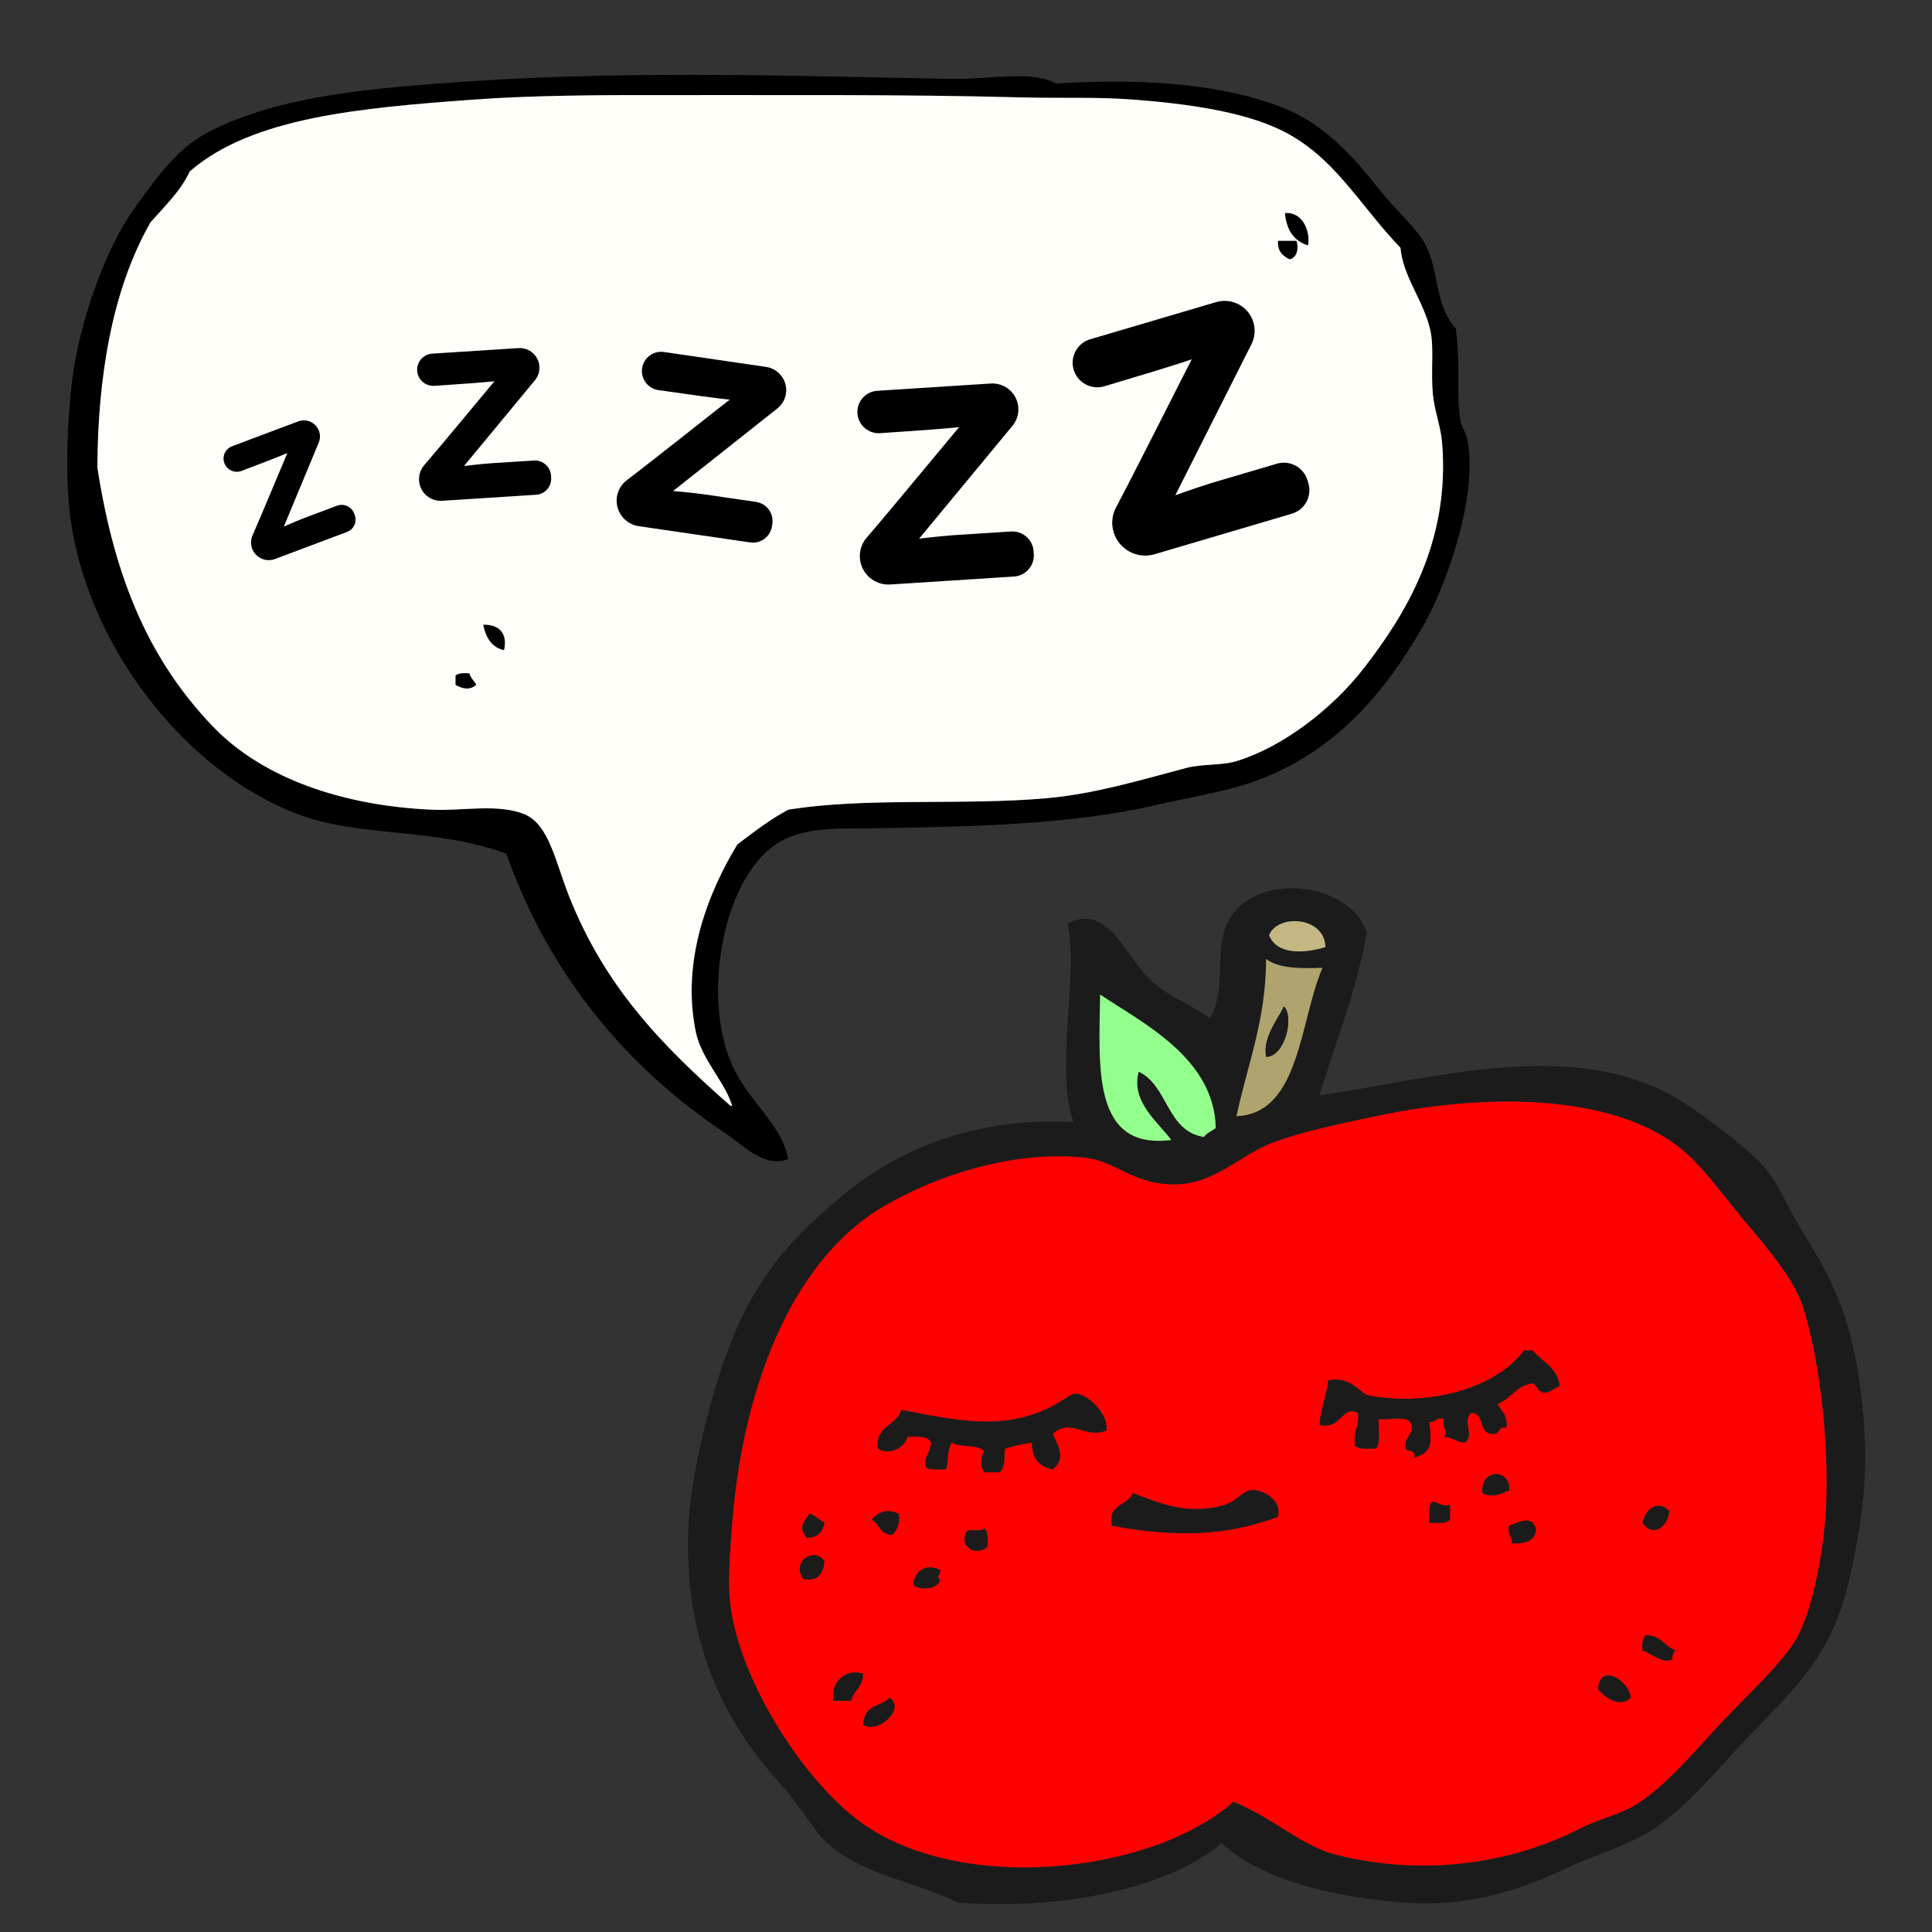 <svg xmlns="http://www.w3.org/2000/svg" xmlns:xlink="http://www.w3.org/1999/xlink" width="1080" zoomAndPan="magnify" viewBox="0 0 810 810" height="1080" preserveAspectRatio="xMidYMid meet" version="1.2"><rect x="0" y="0" width="810" height="810" fill="#333333" stroke="none"/><defs><clipPath id="61b3123930"><path d="M 288.387 372.074 L 781.984 372.074 L 781.984 798.344 L 288.387 798.344 Z M 288.387 372.074 "/></clipPath><clipPath id="036a1af02f"><path d="M 93 176 L 150 176 L 150 235 L 93 235 Z M 93 176 "/></clipPath><clipPath id="8e263e7a7b"><path d="M 148.848 11.633 L 570.844 141.375 L 504.926 355.777 L 82.93 226.035 Z M 148.848 11.633 "/></clipPath><clipPath id="615e941a21"><path d="M 148.848 11.633 L 570.844 141.375 L 504.926 355.777 L 82.93 226.035 Z M 148.848 11.633 "/></clipPath><clipPath id="b83be4a54f"><path d="M 148.848 11.633 L 570.844 141.375 L 504.926 355.777 L 82.93 226.035 Z M 148.848 11.633 "/></clipPath><clipPath id="4714bed94d"><path d="M 101.031 167.695 L 159.273 185.602 L 141.324 243.992 L 83.078 226.086 Z M 101.031 167.695 "/></clipPath><clipPath id="5c490e1ef7"><path d="M 174 145 L 232 145 L 232 210 L 174 210 Z M 174 145 "/></clipPath><clipPath id="2c7d3e94db"><path d="M 148.848 11.633 L 570.844 141.375 L 504.926 355.777 L 82.93 226.035 Z M 148.848 11.633 "/></clipPath><clipPath id="62290faa33"><path d="M 148.848 11.633 L 570.844 141.375 L 504.926 355.777 L 82.93 226.035 Z M 148.848 11.633 "/></clipPath><clipPath id="8e62524f38"><path d="M 148.848 11.633 L 570.844 141.375 L 504.926 355.777 L 82.93 226.035 Z M 148.848 11.633 "/></clipPath><clipPath id="a2dfce11fa"><path d="M 258 147 L 330 147 L 330 228 L 258 228 Z M 258 147 "/></clipPath><clipPath id="5074949944"><path d="M 148.848 11.633 L 570.844 141.375 L 504.926 355.777 L 82.93 226.035 Z M 148.848 11.633 "/></clipPath><clipPath id="b84dbee6b6"><path d="M 148.848 11.633 L 570.844 141.375 L 504.926 355.777 L 82.93 226.035 Z M 148.848 11.633 "/></clipPath><clipPath id="ac29028c88"><path d="M 148.848 11.633 L 570.844 141.375 L 504.926 355.777 L 82.93 226.035 Z M 148.848 11.633 "/></clipPath><clipPath id="eddbc43bb4"><path d="M 359 160 L 434 160 L 434 246 L 359 246 Z M 359 160 "/></clipPath><clipPath id="d2903a9499"><path d="M 148.848 11.633 L 570.844 141.375 L 504.926 355.777 L 82.93 226.035 Z M 148.848 11.633 "/></clipPath><clipPath id="2b0526ce63"><path d="M 148.848 11.633 L 570.844 141.375 L 504.926 355.777 L 82.93 226.035 Z M 148.848 11.633 "/></clipPath><clipPath id="ac170e6085"><path d="M 148.848 11.633 L 570.844 141.375 L 504.926 355.777 L 82.93 226.035 Z M 148.848 11.633 "/></clipPath><clipPath id="4e7196b4a9"><path d="M 449 126 L 549 126 L 549 233 L 449 233 Z M 449 126 "/></clipPath><clipPath id="938cefc2e5"><path d="M 148.848 11.633 L 570.844 141.375 L 504.926 355.777 L 82.93 226.035 Z M 148.848 11.633 "/></clipPath><clipPath id="d660f58721"><path d="M 148.848 11.633 L 570.844 141.375 L 504.926 355.777 L 82.93 226.035 Z M 148.848 11.633 "/></clipPath><clipPath id="63d7e2e9a2"><path d="M 148.848 11.633 L 570.844 141.375 L 504.926 355.777 L 82.93 226.035 Z M 148.848 11.633 "/></clipPath></defs><g id="86c3d01fb3"><g clip-rule="nonzero" clip-path="url(#61b3123930)"><path style=" stroke:none;fill-rule:evenodd;fill:#1b1b1b;fill-opacity:1;" d="M 560.66 777.738 C 599.602 787.316 636.051 780.191 662.562 766.543 C 669.332 763.059 677.863 760.977 683.688 757.832 C 696.863 750.723 709.801 734.926 720.965 723.004 C 734.156 708.926 749.34 695.457 754.527 684.434 C 761.109 670.453 765.227 645.559 765.707 628.457 C 766.441 602.75 762.816 569.383 755.77 547.594 C 752.352 537.02 741.914 524.23 732.152 512.762 C 722.457 501.355 714.414 489.418 704.82 481.664 C 674.871 457.488 619.953 458.773 576.812 467.98 C 561.762 471.191 545.969 474.371 533.32 479.176 C 520.199 484.156 508.984 496.652 492.305 496.59 C 474.738 496.531 467.789 486.785 455.027 485.391 C 423.793 481.988 390.5 493.707 369.273 506.543 C 330.574 529.949 311.324 584.629 307.137 637.164 C 306.332 647.395 305.195 659.68 305.895 669.504 C 308.125 700.629 334.469 743.711 359.332 762.809 C 400.758 794.625 482.535 786.066 517.164 755.344 C 534.551 762.605 545.676 774.051 560.66 777.738 Z M 461.238 416.977 C 460.809 446.965 457.625 482.312 491.066 477.93 C 485.41 470.316 474.02 461.836 477.398 449.32 C 489.836 455.109 488.988 474.207 504.734 476.684 C 505.953 475.008 508.051 474.199 509.711 472.953 C 509.113 443.562 479.012 428.914 461.238 416.977 Z M 518.406 467.98 C 545.074 466.855 544.82 428.098 554.441 405.777 C 544.988 406.125 535.957 406.043 530.832 402.043 C 530.738 428.07 522.953 446.406 518.406 467.98 Z M 532.078 392.094 C 535.441 400.594 547.18 399.672 555.684 397.074 C 555.406 384.043 535.465 383.141 532.078 392.094 Z M 573.086 390.852 C 568.637 415.832 560.031 436.668 553.199 459.273 C 599.766 452.43 655.398 435.988 698.605 458.031 C 708.918 463.289 730.344 479.34 738.367 487.883 C 746.113 496.125 749.316 506.258 755.77 516.492 C 769.371 538.098 777.039 554.793 780.625 587.402 C 783.551 614.066 781.699 633.531 775.652 660.797 C 767.852 695.945 751.887 707.988 729.676 731.707 C 718.637 743.488 703.785 761.801 687.418 770.277 C 677.855 775.227 665.762 778.918 655.105 783.957 C 635.008 793.461 613.262 799.715 588 797.645 C 560.621 795.402 529.93 789.004 512.191 772.762 C 488.352 793.066 440.879 800.859 401.586 797.645 C 383.426 788.688 361.984 786.328 346.91 772.762 C 340.887 767.352 335.445 756.992 328.266 749.129 C 305.488 724.18 287.125 691.754 288.5 642.137 C 289.098 620.496 297.109 588.156 304.656 567.504 C 316.227 535.797 331.312 519.297 354.363 500.324 C 376.844 481.82 409.688 468.012 450.059 470.473 C 441.984 447.258 452.418 410.875 447.57 387.121 C 465.461 378.316 471.496 401.688 483.605 412 C 491.395 418.625 499.586 421.246 507.223 426.93 C 515.141 413.262 507.859 397.477 515.918 384.629 C 527.922 365.492 565.672 369.758 573.086 390.852 "/></g><path style=" stroke:none;fill-rule:evenodd;fill:#c4b782;fill-opacity:1;" d="M 555.684 397.074 C 547.18 399.672 535.441 400.594 532.078 392.094 C 535.465 383.141 555.406 384.043 555.684 397.074 "/><path style=" stroke:none;fill-rule:evenodd;fill:#afa36e;fill-opacity:1;" d="M 530.832 443.098 C 538.781 442.965 542.695 426.227 538.289 421.953 C 535.668 427.543 529.336 434.883 530.832 443.098 Z M 530.832 402.043 C 535.957 406.043 544.988 406.125 554.441 405.777 C 544.82 428.098 545.074 466.855 518.406 467.98 C 522.953 446.406 530.738 428.07 530.832 402.043 "/><path style=" stroke:none;fill-rule:evenodd;fill:#93ff8d;fill-opacity:1;" d="M 509.711 472.953 C 508.051 474.199 505.953 475.008 504.734 476.684 C 488.988 474.207 489.836 455.109 477.398 449.32 C 474.02 461.836 485.41 470.316 491.066 477.93 C 457.625 482.312 460.809 446.965 461.238 416.977 C 479.012 428.914 509.113 443.562 509.711 472.953 "/><path style=" stroke:none;fill-rule:evenodd;fill:#1b1b1b;fill-opacity:1;" d="M 538.289 421.953 C 542.695 426.227 538.781 442.965 530.832 443.098 C 529.336 434.883 535.668 427.543 538.289 421.953 "/><path style=" stroke:none;fill-rule:evenodd;fill:#ff0000;fill-opacity:1;" d="M 361.82 723.004 C 367.922 727.297 379.812 716.445 373.004 711.809 C 368.695 716.078 362.938 714.012 361.82 723.004 Z M 670.012 708.074 C 673.039 712.023 679.344 716.016 683.688 711.809 C 683.289 704.945 670.895 696.75 670.012 708.074 Z M 349.391 713.043 C 351.875 713.043 354.359 713.043 356.848 713.043 C 357.855 708.668 361.852 707.277 361.82 701.852 C 355.887 699.242 348.043 704.328 349.391 713.043 Z M 688.664 691.902 C 692.453 693.254 697.625 697.883 701.086 695.633 C 701.031 693.922 701.676 692.902 702.332 691.902 C 697.738 690.277 696.379 685.418 689.898 685.68 C 688.859 687.121 688.262 689.02 688.664 691.902 Z M 382.945 664.535 C 386.016 666.984 393.801 666.188 394.137 662.035 C 392.008 661.539 394.395 660.441 394.137 658.309 C 388.445 655.223 383.18 658.547 382.945 664.535 Z M 336.961 662.035 C 343.312 663.004 345.117 659.422 345.664 654.586 C 341.363 648.113 331.348 655.168 336.961 662.035 Z M 405.32 642.137 C 401.637 648.16 409.344 653 414.016 648.359 C 414.176 645.301 414.203 642.367 412.773 640.895 C 408.992 642.75 407.938 640.492 405.32 642.137 Z M 632.734 639.652 C 631.836 643.453 634.004 644.18 633.98 647.113 C 639.344 647.098 643.871 646.238 643.93 640.895 C 642.219 635.035 636.91 638.27 632.734 639.652 Z M 338.207 644.629 C 342.898 644.77 344.891 642.195 345.664 638.402 C 343.469 637.293 342.043 635.406 339.449 634.676 C 336.715 638.082 334.832 640.812 338.207 644.629 Z M 365.547 637.164 C 368.84 638.844 368.941 643.723 374.25 643.383 C 375.898 641.305 377.535 639.215 376.734 634.676 C 372.328 632.352 367.758 633.941 365.547 637.164 Z M 688.664 638.402 C 692.812 644.719 699.23 640.332 699.84 633.438 C 694.992 628.68 689.77 632.738 688.664 638.402 Z M 599.184 638.402 C 602.488 638.391 606.281 638.883 607.883 637.164 C 607.883 635.098 607.883 633.016 607.883 630.941 C 604.074 631.844 603.355 629.672 600.426 629.703 C 598.715 631.305 599.191 635.102 599.184 638.402 Z M 525.863 624.727 C 520.918 624.363 519.398 629.129 513.43 630.941 C 497.941 635.66 485.184 629.863 474.906 625.973 C 473.039 631.559 464.25 630.223 466.211 639.652 C 493.762 644.781 514.57 643.762 535.805 635.922 C 537.355 629.129 530.34 625.059 525.863 624.727 Z M 621.551 625.973 C 625.59 628.016 629.242 626.453 632.734 624.727 C 633.246 615.473 620.402 615.77 621.551 625.973 Z M 448.809 584.914 C 425.992 600.789 406.008 596.547 377.977 591.133 C 375.957 597.828 367.008 597.574 368.031 607.305 C 372.734 610.473 379.496 606.852 380.457 602.336 C 384.688 602.246 389.133 601.941 390.402 604.82 C 390.207 608.777 387.582 610.289 387.918 614.773 C 389.523 616.484 393.312 616 396.617 616.016 C 397.746 612.586 397.004 607.273 399.098 604.82 C 402.695 607.027 410.246 605.273 412.773 608.555 C 410.996 610.219 410.996 615.602 412.773 617.258 C 414.844 617.258 416.914 617.254 418.988 617.258 C 422.047 615.098 420.633 608.461 421.473 607.305 C 426.926 605.699 428.129 605.492 432.656 604.82 C 432.664 611.445 435.746 614.996 441.352 616.016 C 446.887 611.445 443.84 606.645 441.352 601.086 C 449.418 594.289 454.105 603.16 463.723 599.84 C 465.469 592.602 453.469 581.68 448.809 584.914 Z M 638.949 566.254 C 625.445 583.902 595.66 589.559 573.086 584.914 C 568.375 582.172 565.867 577.215 556.93 578.695 C 556.07 585.297 553.812 590.5 553.199 597.359 C 562.582 599.586 562.43 588.844 569.359 592.383 C 570.059 598.059 567.148 600.125 568.113 606.062 C 569.715 607.781 573.516 607.289 576.812 607.305 C 579.016 604.953 577.727 599.094 578.055 594.871 C 582.668 595.645 590.848 592.844 591.73 597.359 C 592.523 602.305 588.445 602.355 589.238 607.305 C 590.398 608.633 593.824 607.695 592.965 611.035 C 600.52 609.082 600.234 604.777 599.184 596.109 C 602.176 596.625 601.887 593.84 605.395 594.871 C 604.387 599.172 607.719 600.121 605.395 602.336 C 608.918 602.539 610.57 604.609 614.098 604.82 C 618.391 601.859 613.02 596.512 616.574 592.383 C 622.762 591.996 619.68 600.883 625.281 601.086 C 629.105 602.012 627.672 597.676 631.496 598.605 C 632.305 593.23 629.348 591.629 627.766 588.645 C 633.508 586.52 635.613 580.734 642.68 579.938 C 644.82 581.117 644.711 584.539 648.891 583.676 C 650.734 583.023 652.027 581.832 653.867 581.188 C 653.047 573.297 646.547 571.09 642.68 566.254 C 641.438 566.254 640.191 566.254 638.949 566.254 Z M 517.164 755.344 C 482.535 786.066 400.758 794.625 359.332 762.809 C 334.469 743.711 308.125 700.629 305.895 669.504 C 305.195 659.68 306.332 647.395 307.137 637.164 C 311.324 584.629 330.574 529.949 369.273 506.543 C 390.5 493.707 423.793 481.988 455.027 485.391 C 467.789 486.785 474.738 496.531 492.305 496.59 C 508.984 496.652 520.199 484.156 533.32 479.176 C 545.969 474.371 561.762 471.191 576.812 467.98 C 619.953 458.773 674.871 457.488 704.82 481.664 C 714.414 489.418 722.457 501.355 732.152 512.762 C 741.914 524.23 752.352 537.02 755.77 547.594 C 762.816 569.383 766.441 602.75 765.707 628.457 C 765.227 645.559 761.109 670.453 754.527 684.434 C 749.34 695.457 734.156 708.926 720.965 723.004 C 709.801 734.926 696.863 750.723 683.688 757.832 C 677.863 760.977 669.332 763.059 662.562 766.543 C 636.051 780.191 599.602 787.316 560.66 777.738 C 545.676 774.051 534.551 762.605 517.164 755.344 "/><path style=" stroke:none;fill-rule:evenodd;fill:#1b1b1b;fill-opacity:1;" d="M 642.68 566.254 C 646.547 571.09 653.047 573.297 653.867 581.188 C 652.027 581.832 650.734 583.023 648.891 583.676 C 644.711 584.539 644.82 581.117 642.68 579.938 C 635.613 580.734 633.508 586.52 627.766 588.645 C 629.348 591.629 632.305 593.23 631.496 598.605 C 627.672 597.676 629.105 602.012 625.281 601.086 C 619.68 600.883 622.762 591.996 616.574 592.383 C 613.02 596.512 618.391 601.859 614.098 604.82 C 610.57 604.609 608.918 602.539 605.395 602.336 C 607.719 600.121 604.387 599.172 605.395 594.871 C 601.887 593.84 602.176 596.625 599.184 596.109 C 600.234 604.777 600.52 609.082 592.965 611.035 C 593.824 607.695 590.398 608.633 589.238 607.305 C 588.445 602.355 592.523 602.305 591.73 597.359 C 590.848 592.844 582.668 595.645 578.055 594.871 C 577.727 599.094 579.016 604.953 576.812 607.305 C 573.516 607.289 569.715 607.781 568.113 606.062 C 567.148 600.125 570.059 598.059 569.359 592.383 C 562.43 588.844 562.582 599.586 553.199 597.359 C 553.812 590.5 556.07 585.297 556.93 578.695 C 565.867 577.215 568.375 582.172 573.086 584.914 C 595.66 589.559 625.445 583.902 638.949 566.254 C 640.191 566.254 641.438 566.254 642.68 566.254 "/><path style=" stroke:none;fill-rule:evenodd;fill:#1b1b1b;fill-opacity:1;" d="M 463.723 599.84 C 454.105 603.16 449.418 594.289 441.352 601.086 C 443.84 606.645 446.887 611.445 441.352 616.016 C 435.746 614.996 432.664 611.445 432.656 604.82 C 428.129 605.492 426.926 605.699 421.473 607.305 C 420.633 608.461 422.047 615.098 418.988 617.258 C 416.914 617.254 414.844 617.258 412.773 617.258 C 410.996 615.602 410.996 610.219 412.773 608.555 C 410.246 605.273 402.695 607.027 399.098 604.82 C 397.004 607.273 397.746 612.586 396.617 616.016 C 393.312 616 389.523 616.484 387.918 614.773 C 387.582 610.289 390.207 608.777 390.402 604.82 C 389.133 601.941 384.688 602.246 380.457 602.336 C 379.496 606.852 372.734 610.473 368.031 607.305 C 367.008 597.574 375.957 597.828 377.977 591.133 C 406.008 596.547 425.992 600.789 448.809 584.914 C 453.469 581.68 465.469 592.602 463.723 599.84 "/><path style=" stroke:none;fill-rule:evenodd;fill:#1b1b1b;fill-opacity:1;" d="M 632.734 624.727 C 629.242 626.453 625.59 628.016 621.551 625.973 C 620.402 615.77 633.246 615.473 632.734 624.727 "/><path style=" stroke:none;fill-rule:evenodd;fill:#1b1b1b;fill-opacity:1;" d="M 535.805 635.922 C 514.57 643.762 493.762 644.781 466.211 639.652 C 464.25 630.223 473.039 631.559 474.906 625.973 C 485.184 629.863 497.941 635.66 513.43 630.941 C 519.398 629.129 520.918 624.363 525.863 624.727 C 530.34 625.059 537.355 629.129 535.805 635.922 "/><path style=" stroke:none;fill-rule:evenodd;fill:#1b1b1b;fill-opacity:1;" d="M 600.426 629.703 C 603.355 629.672 604.074 631.844 607.883 630.941 C 607.883 633.016 607.883 635.098 607.883 637.164 C 606.281 638.883 602.488 638.391 599.184 638.402 C 599.191 635.102 598.715 631.305 600.426 629.703 "/><path style=" stroke:none;fill-rule:evenodd;fill:#1b1b1b;fill-opacity:1;" d="M 699.84 633.438 C 699.23 640.332 692.812 644.719 688.664 638.402 C 689.77 632.738 694.992 628.68 699.84 633.438 "/><path style=" stroke:none;fill-rule:evenodd;fill:#1b1b1b;fill-opacity:1;" d="M 376.734 634.676 C 377.535 639.215 375.898 641.305 374.25 643.383 C 368.941 643.723 368.84 638.844 365.547 637.164 C 367.758 633.941 372.328 632.352 376.734 634.676 "/><path style=" stroke:none;fill-rule:evenodd;fill:#1b1b1b;fill-opacity:1;" d="M 339.449 634.676 C 342.043 635.406 343.469 637.293 345.664 638.402 C 344.891 642.195 342.898 644.77 338.207 644.629 C 334.832 640.812 336.715 638.082 339.449 634.676 "/><path style=" stroke:none;fill-rule:evenodd;fill:#1b1b1b;fill-opacity:1;" d="M 643.93 640.895 C 643.871 646.238 639.344 647.098 633.98 647.113 C 634.004 644.18 631.836 643.453 632.734 639.652 C 636.91 638.27 642.219 635.035 643.93 640.895 "/><path style=" stroke:none;fill-rule:evenodd;fill:#1b1b1b;fill-opacity:1;" d="M 412.773 640.895 C 414.203 642.367 414.176 645.301 414.016 648.359 C 409.344 653 401.637 648.16 405.32 642.137 C 407.938 640.492 408.992 642.75 412.773 640.895 "/><path style=" stroke:none;fill-rule:evenodd;fill:#1b1b1b;fill-opacity:1;" d="M 345.664 654.586 C 345.117 659.422 343.312 663.004 336.961 662.035 C 331.348 655.168 341.363 648.113 345.664 654.586 "/><path style=" stroke:none;fill-rule:evenodd;fill:#1b1b1b;fill-opacity:1;" d="M 394.137 658.309 C 394.395 660.441 392.008 661.539 394.137 662.035 C 393.801 666.188 386.016 666.984 382.945 664.535 C 383.18 658.547 388.445 655.223 394.137 658.309 "/><path style=" stroke:none;fill-rule:evenodd;fill:#1b1b1b;fill-opacity:1;" d="M 689.898 685.68 C 696.379 685.418 697.738 690.277 702.332 691.902 C 701.676 692.902 701.031 693.922 701.086 695.633 C 697.625 697.883 692.453 693.254 688.664 691.902 C 688.262 689.02 688.859 687.121 689.898 685.68 "/><path style=" stroke:none;fill-rule:evenodd;fill:#1b1b1b;fill-opacity:1;" d="M 361.82 701.852 C 361.852 707.277 357.855 708.668 356.848 713.043 C 354.359 713.043 351.875 713.043 349.391 713.043 C 348.043 704.328 355.887 699.242 361.82 701.852 "/><path style=" stroke:none;fill-rule:evenodd;fill:#1b1b1b;fill-opacity:1;" d="M 683.688 711.809 C 679.344 716.016 673.039 712.023 670.012 708.074 C 670.895 696.75 683.289 704.945 683.688 711.809 "/><path style=" stroke:none;fill-rule:evenodd;fill:#1b1b1b;fill-opacity:1;" d="M 373.004 711.809 C 379.812 716.445 367.922 727.297 361.82 723.004 C 362.938 714.012 368.695 716.078 373.004 711.809 "/><path style=" stroke:none;fill-rule:evenodd;fill:#000000;fill-opacity:1;" d="M 307.203 464.578 C 304.695 454.195 294.215 444.695 291.711 432.586 C 285.559 402.82 296.902 374.137 309.141 354.035 C 315.941 348.891 322.66 343.656 330.453 339.484 C 362.988 334.152 403.473 337.809 438.945 334.645 C 458.695 332.879 477.008 327.359 497.062 322.043 C 504.285 320.121 512.023 321.051 518.367 319.125 C 537.555 313.301 558.328 297.477 571.645 280.34 C 588.883 258.156 608.191 227.375 604.582 185.301 C 604.027 178.82 601.324 171.93 600.707 164.953 C 599.871 155.508 601.254 145.773 599.738 138.777 C 596.977 126.074 588.359 116.504 587.145 103.867 C 569.902 85.996 559.367 65.242 536.777 54.418 C 520.723 46.719 497.672 43.492 475.75 41.805 C 458.98 40.512 446.207 41.309 428.289 40.836 C 377.996 39.488 325.703 39.953 276.211 39.863 C 252.738 39.832 223.008 39.93 197.754 41.805 C 150.777 45.297 105.605 49.207 79.574 71.859 C 75.68 80.082 69.738 85.73 63.109 93.199 C 46.926 121.492 41 158.348 40.824 195.98 C 48.102 243.234 62.934 277.141 89.258 304.586 C 110.039 326.238 143.512 337.844 181.281 339.484 C 193.891 340.051 209.09 336.816 220.027 341.438 C 230.141 345.699 232.926 361.391 238.43 375.363 C 253.652 414.012 277.695 438.453 306.238 463.609 C 307.059 463.426 307.148 463.977 307.203 464.578 Z M 125.098 341.438 C 76.59 323.219 35.227 268.684 29.199 214.406 C 27.199 196.34 28.535 173.758 30.176 160.102 C 33.18 134.977 44.23 104.23 56.324 87.379 C 65.055 75.215 74.199 62.176 87.324 55.387 C 117.164 39.93 156.676 36.801 197.754 34.055 C 267.445 29.387 341.301 32.078 399.23 33.074 C 415.324 33.359 432.352 29.312 442.816 35.023 C 473.926 33.066 508.824 34.094 536.777 44.723 C 554.777 51.559 566.938 65.059 578.426 79.617 C 585.07 88.051 594.363 95.965 597.797 102.898 C 603.551 114.453 601.324 127.484 610.395 137.805 C 612.488 155.43 610.367 165.855 612.336 176.59 C 612.824 179.273 614.715 181.484 615.234 184.352 C 618.449 201.949 612.391 224.734 606.516 240.586 C 602.102 252.492 599.039 258.746 592.961 268.715 C 576.941 294.926 556.258 316.969 525.152 327.855 C 512.848 332.156 498.309 334.359 484.465 337.562 C 448.086 345.934 406.316 346.57 367.262 347.246 C 354.141 347.477 339.961 346.402 328.516 352.086 C 303.023 364.797 293.023 419.82 308.18 449.059 C 315.594 463.375 327.816 471.895 330.453 485.902 C 320.504 489.938 311.68 480.145 304.305 475.242 C 262.418 447.391 230.055 408.266 212.281 357.918 C 182.34 346.828 151.336 351.277 125.098 341.438 "/><path style=" stroke:none;fill-rule:evenodd;fill:#000000;fill-opacity:1;" d="M 190.969 283.246 C 190.969 284.543 190.969 285.828 190.969 287.133 C 193.992 288.895 197.012 289.461 199.688 287.133 C 198.816 285.414 197.348 284.301 196.777 282.281 C 194.391 282.156 192.113 282.133 190.969 283.246 "/><path style=" stroke:none;fill-rule:evenodd;fill:#000000;fill-opacity:1;" d="M 202.586 261.918 C 203.691 267.277 206.023 271.406 211.309 272.582 C 212.797 266.371 210.039 261.73 202.586 261.918 "/><path style=" stroke:none;fill-rule:evenodd;fill:#000000;fill-opacity:1;" d="M 543.559 100.957 C 540.977 100.957 538.387 100.957 535.809 100.957 C 535.52 105.43 537.828 107.344 540.656 108.719 C 544.168 107.996 544.449 103.473 543.559 100.957 "/><path style=" stroke:none;fill-rule:evenodd;fill:#000000;fill-opacity:1;" d="M 548.402 102.898 C 549.461 97.723 546.602 88.703 538.707 89.316 C 539.324 96.461 542.48 101.066 548.402 102.898 "/><path style=" stroke:none;fill-rule:evenodd;fill:#fffef8;fill-opacity:1;" d="M 543.559 100.957 C 540.977 100.957 538.387 100.957 535.809 100.957 C 535.52 105.43 537.828 107.344 540.656 108.719 C 544.168 107.996 544.449 103.473 543.559 100.957 Z M 548.402 102.898 C 549.461 97.723 546.602 88.703 538.707 89.316 C 539.324 96.461 542.48 101.066 548.402 102.898 Z M 202.586 261.918 C 203.691 267.277 206.023 271.406 211.309 272.582 C 212.797 266.371 210.039 261.73 202.586 261.918 Z M 190.969 283.246 C 190.969 284.543 190.969 285.828 190.969 287.133 C 193.992 288.895 197.012 289.461 199.688 287.133 C 198.816 285.414 197.348 284.301 196.777 282.281 C 194.391 282.156 192.113 282.133 190.969 283.246 Z M 306.238 463.609 C 277.695 438.453 253.652 414.012 238.43 375.363 C 232.926 361.391 230.141 345.699 220.027 341.438 C 209.09 336.816 193.891 340.051 181.281 339.484 C 143.512 337.844 110.039 326.238 89.258 304.586 C 62.934 277.141 48.102 243.234 40.824 195.98 C 41 158.348 46.926 121.492 63.109 93.199 C 69.738 85.73 75.68 80.082 79.574 71.859 C 105.605 49.207 150.777 45.297 197.754 41.805 C 223.008 39.93 252.738 39.832 276.211 39.863 C 325.703 39.953 377.996 39.488 428.289 40.836 C 446.207 41.309 458.98 40.512 475.75 41.805 C 497.672 43.492 520.723 46.719 536.777 54.418 C 559.367 65.242 569.902 85.996 587.145 103.867 C 588.359 116.504 596.977 126.074 599.738 138.777 C 601.254 145.773 599.871 155.508 600.707 164.953 C 601.324 171.93 604.027 178.82 604.582 185.301 C 608.191 227.375 588.883 258.156 571.645 280.34 C 558.328 297.477 537.555 313.301 518.367 319.125 C 512.023 321.051 504.285 320.121 497.062 322.043 C 477.008 327.359 458.695 332.879 438.945 334.645 C 403.473 337.809 362.988 334.152 330.453 339.484 C 322.66 343.656 315.941 348.891 309.141 354.035 C 296.902 374.137 285.559 402.82 291.711 432.586 C 294.215 444.695 304.695 454.195 307.203 464.578 C 307.148 463.977 307.059 463.426 306.238 463.609 "/><g clip-rule="nonzero" clip-path="url(#036a1af02f)"><g clip-rule="nonzero" clip-path="url(#8e263e7a7b)"><g clip-rule="nonzero" clip-path="url(#615e941a21)"><g clip-rule="nonzero" clip-path="url(#b83be4a54f)"><g clip-rule="nonzero" clip-path="url(#4714bed94d)"><path style=" stroke:none;fill-rule:nonzero;fill:#000000;fill-opacity:1;" d="M 105.738 230.062 C 107.188 233.879 111.469 235.812 115.301 234.371 L 145.488 223.02 C 148.355 221.945 149.797 218.758 148.711 215.895 L 148.457 215.246 C 147.375 212.387 144.172 210.945 141.309 212.023 L 127.078 217.371 C 126.246 217.684 122.398 219.25 119 220.77 L 133.59 185.672 C 134.297 184.062 134.336 182.242 133.707 180.605 C 132.387 177.125 128.484 175.367 125.004 176.676 L 97.316 187.086 C 94.453 188.164 93.012 191.352 94.094 194.211 C 95.188 197.078 98.406 198.523 101.277 197.422 L 112.777 193.031 C 115.148 192.105 119.047 190.574 120.469 189.934 C 119.746 191.531 109.602 216.055 105.883 224.465 C 105.094 226.238 105.047 228.246 105.738 230.062 "/></g></g></g></g></g><g clip-rule="nonzero" clip-path="url(#5c490e1ef7)"><g clip-rule="nonzero" clip-path="url(#2c7d3e94db)"><g clip-rule="nonzero" clip-path="url(#62290faa33)"><g clip-rule="nonzero" clip-path="url(#8e62524f38)"><path style=" stroke:none;fill-rule:nonzero;fill:#000000;fill-opacity:1;" d="M 175.695 201.512 C 176.023 206.496 180.348 210.277 185.348 209.957 L 224.762 207.43 C 228.496 207.188 231.328 203.973 231.074 200.242 L 231.023 199.395 C 230.773 195.664 227.535 192.836 223.801 193.078 L 205.227 194.27 C 204.137 194.34 199.074 194.801 194.547 195.363 L 224.199 159.516 C 225.598 157.887 226.297 155.777 226.152 153.633 C 225.852 149.098 221.914 145.652 217.363 145.945 L 181.223 148.266 C 177.484 148.504 174.656 151.719 174.906 155.449 C 175.152 159.191 178.402 162.02 182.156 161.758 L 197.195 160.715 C 200.301 160.48 205.414 160.07 207.305 159.832 C 205.891 161.441 185.23 186.504 177.863 195.02 C 176.312 196.816 175.535 199.145 175.695 201.512 "/></g></g></g></g><g clip-rule="nonzero" clip-path="url(#a2dfce11fa)"><g clip-rule="nonzero" clip-path="url(#5074949944)"><g clip-rule="nonzero" clip-path="url(#b84dbee6b6)"><g clip-rule="nonzero" clip-path="url(#ac29028c88)"><path style=" stroke:none;fill-rule:nonzero;fill:#000000;fill-opacity:1;" d="M 267.82 220.605 L 314.488 227.41 C 318.914 228.055 323.023 225.004 323.66 220.59 L 323.805 219.586 C 324.445 215.172 321.371 211.07 316.945 210.426 L 294.949 207.219 C 293.664 207.035 287.629 206.316 282.199 205.855 L 325.773 171.355 C 327.809 169.797 329.156 167.512 329.52 164.973 C 330.297 159.598 326.555 154.605 321.168 153.82 L 278.367 147.578 C 273.941 146.934 269.832 149.984 269.195 154.406 C 268.555 158.832 271.652 162.941 276.098 163.566 L 293.926 166.066 C 297.613 166.559 303.688 167.348 305.957 167.539 C 303.91 169.062 273.523 193.203 262.797 201.32 C 260.535 203.027 259.051 205.555 258.645 208.359 C 257.793 214.258 261.898 219.746 267.82 220.605 "/></g></g></g></g><g clip-rule="nonzero" clip-path="url(#eddbc43bb4)"><g clip-rule="nonzero" clip-path="url(#d2903a9499)"><g clip-rule="nonzero" clip-path="url(#2b0526ce63)"><g clip-rule="nonzero" clip-path="url(#ac170e6085)"><path style=" stroke:none;fill-rule:nonzero;fill:#000000;fill-opacity:1;" d="M 433.422 232.262 L 433.348 231.145 C 433.02 226.238 428.762 222.516 423.84 222.832 L 399.395 224.402 C 397.961 224.492 391.297 225.102 385.336 225.84 L 424.375 178.656 C 426.207 176.508 427.129 173.734 426.941 170.914 C 426.539 164.938 421.359 160.406 415.367 160.789 L 367.793 163.844 C 362.875 164.16 359.148 168.398 359.477 173.305 C 359.809 178.223 364.09 181.957 369.023 181.609 L 388.82 180.234 C 392.91 179.922 399.637 179.383 402.133 179.074 C 400.27 181.188 373.07 214.184 363.375 225.395 C 361.332 227.75 360.309 230.82 360.516 233.938 C 360.957 240.496 366.645 245.473 373.227 245.051 L 425.102 241.719 C 430.023 241.406 433.75 237.168 433.422 232.262 "/></g></g></g></g><g clip-rule="nonzero" clip-path="url(#4e7196b4a9)"><g clip-rule="nonzero" clip-path="url(#938cefc2e5)"><g clip-rule="nonzero" clip-path="url(#d660f58721)"><g clip-rule="nonzero" clip-path="url(#63d7e2e9a2)"><path style=" stroke:none;fill-rule:nonzero;fill:#000000;fill-opacity:1;" d="M 466.887 223.086 C 469.066 230.367 476.75 234.523 484.051 232.367 L 541.598 215.375 C 547.062 213.766 550.168 208.043 548.539 202.594 L 548.168 201.355 C 546.539 195.91 540.793 192.801 535.332 194.414 L 508.211 202.418 C 506.621 202.895 499.27 205.273 492.754 207.633 L 524.582 144.492 C 526.102 141.609 526.426 138.238 525.488 135.113 C 523.504 128.477 516.512 124.695 509.859 126.66 L 457.082 142.238 C 451.621 143.852 448.516 149.57 450.145 155.02 C 451.777 160.484 457.562 163.59 463.035 161.949 L 484.965 155.34 C 489.488 153.949 496.922 151.629 499.652 150.637 C 498.098 153.496 475.949 197.621 467.91 212.723 C 466.215 215.91 465.848 219.621 466.887 223.086 "/></g></g></g></g></g></svg>